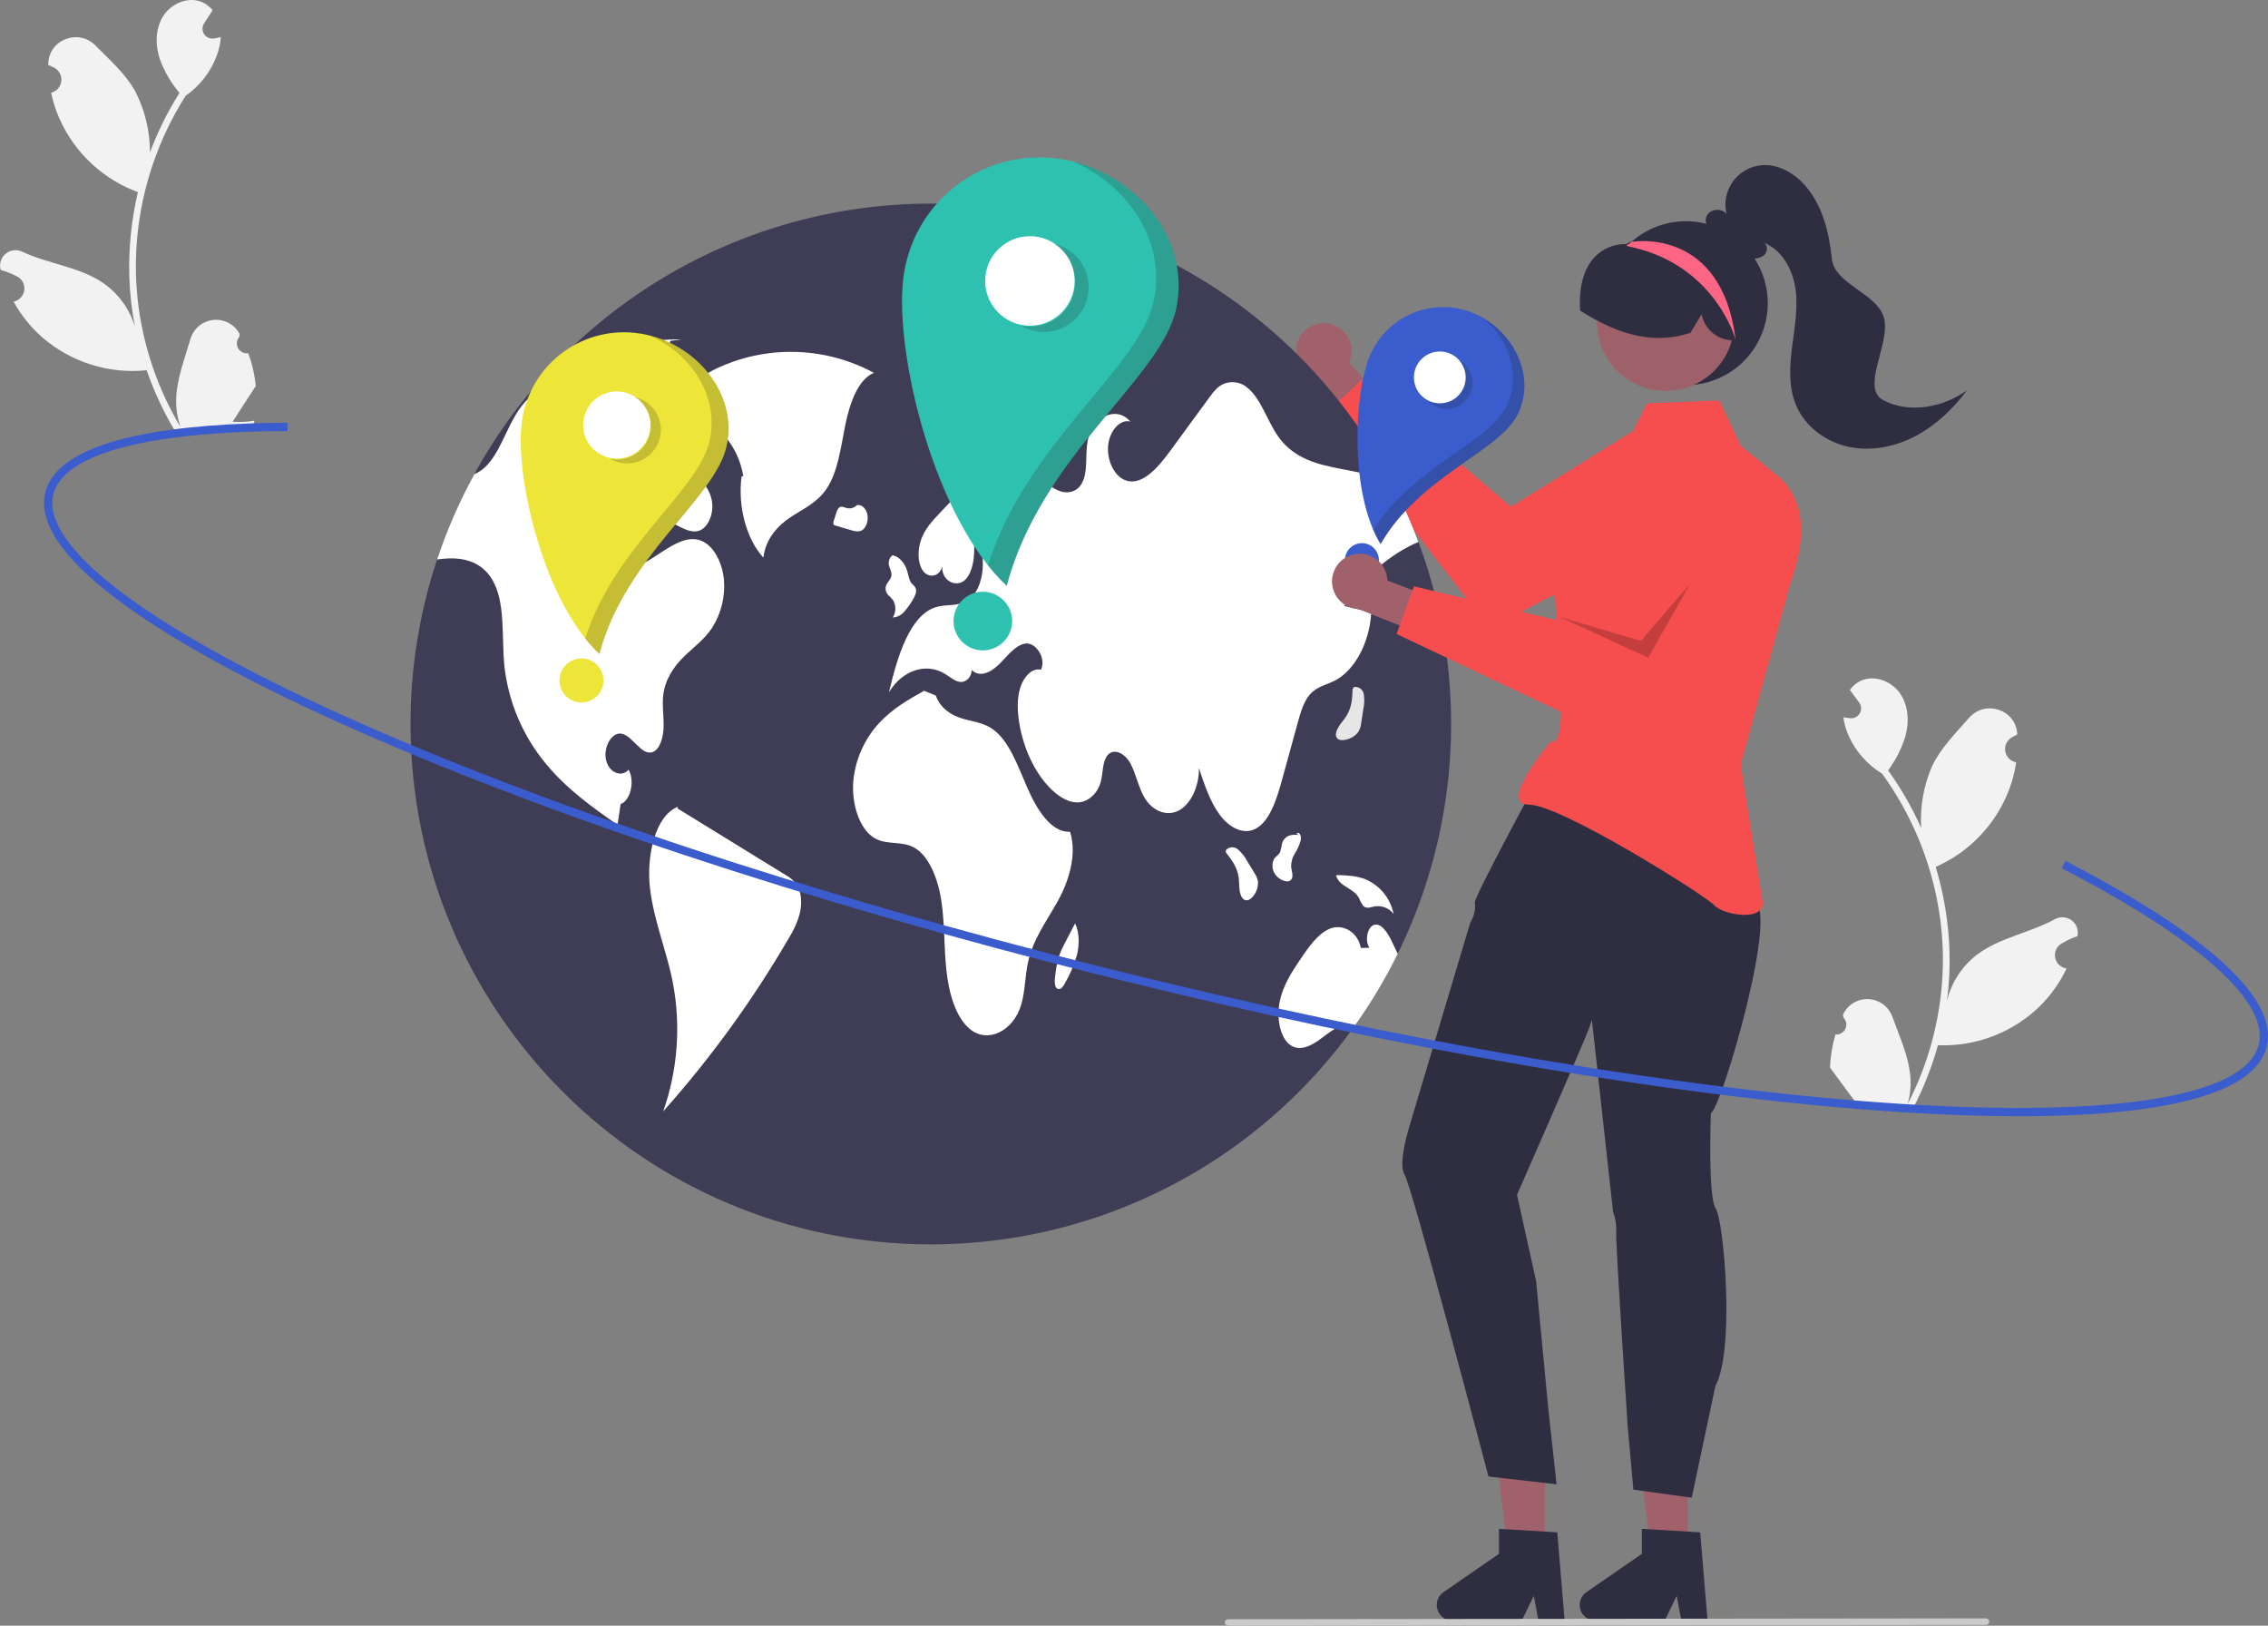 <svg width="300" height="215" viewBox="0 0 300 215" fill="none" xmlns="http://www.w3.org/2000/svg">
<rect x="0" y="0" width="300" height="215" fill="#808080" stroke="none"/>
<g clip-path="url(#clip0_18_133)">
<path d="M242.786 136.809C243.054 136.834 243.323 136.776 243.557 136.642C243.792 136.509 243.979 136.307 244.094 136.064C244.21 135.82 244.247 135.547 244.202 135.282C244.157 135.016 244.032 134.771 243.843 134.579C243.816 134.446 243.796 134.35 243.77 134.217C243.783 134.189 243.796 134.161 243.809 134.133C244.11 133.506 244.589 132.982 245.186 132.627C245.784 132.271 246.473 132.1 247.167 132.135C247.862 132.17 248.53 132.409 249.089 132.823C249.648 133.237 250.072 133.806 250.308 134.46C251.252 137.07 252.486 139.698 252.693 142.42C252.784 143.624 252.666 144.834 252.343 145.997C255.094 140.667 256.666 134.807 256.953 128.816C257.024 127.312 257.01 125.806 256.913 124.304C256.831 123.073 256.696 121.847 256.507 120.628C255.474 114.014 252.886 107.74 248.957 102.32C246.989 101.124 245.435 99.353 244.504 97.247C244.166 96.489 243.94 95.687 243.833 94.865C244.059 94.906 244.29 94.935 244.517 94.96C244.588 94.968 244.662 94.975 244.733 94.982L244.76 94.984C245.009 95.007 245.261 94.957 245.483 94.841C245.705 94.724 245.889 94.546 246.012 94.328C246.135 94.109 246.193 93.859 246.177 93.609C246.162 93.359 246.075 93.118 245.926 92.916C245.833 92.79 245.74 92.665 245.647 92.539C245.507 92.346 245.362 92.155 245.222 91.962C245.205 91.943 245.19 91.924 245.176 91.903C245.014 91.683 244.852 91.465 244.69 91.245C245.026 90.772 245.467 90.384 245.978 90.111C247.746 89.182 250.089 89.991 251.26 91.607C252.435 93.222 252.568 95.418 252.045 97.343C251.542 98.979 250.764 100.517 249.744 101.892C249.832 102.016 249.924 102.136 250.012 102.26C251.616 104.534 252.994 106.96 254.125 109.503C253.952 106.705 254.445 103.906 255.564 101.336C256.688 98.944 258.679 96.979 260.445 94.948C262.567 92.51 266.625 93.806 266.829 97.032C266.831 97.064 266.833 97.095 266.835 97.126C266.58 97.254 266.331 97.391 266.086 97.537C265.779 97.723 265.534 97.997 265.385 98.323C265.236 98.65 265.189 99.014 265.25 99.367C265.312 99.721 265.478 100.048 265.729 100.305C265.979 100.563 266.301 100.739 266.653 100.81L266.689 100.817C266.559 101.706 266.362 102.584 266.099 103.443C265.341 105.841 264.096 108.056 262.443 109.949C260.789 111.843 258.762 113.375 256.488 114.448C256.339 114.516 256.194 114.584 256.045 114.649C257.132 118.257 257.746 121.992 257.87 125.759C257.937 127.982 257.823 130.206 257.531 132.409L257.546 132.331C258.138 129.893 259.554 127.734 261.554 126.219C264.523 124.003 268.604 123.326 271.776 121.582C272.114 121.386 272.501 121.292 272.89 121.309C273.28 121.326 273.657 121.455 273.976 121.679C274.295 121.903 274.543 122.214 274.692 122.574C274.84 122.935 274.882 123.331 274.813 123.715C274.807 123.742 274.802 123.769 274.796 123.797C274.328 123.962 273.87 124.157 273.426 124.38C273.171 124.509 272.922 124.646 272.677 124.792C272.37 124.977 272.125 125.251 271.976 125.577C271.827 125.904 271.78 126.268 271.841 126.622C271.903 126.975 272.069 127.302 272.319 127.56C272.57 127.817 272.892 127.993 273.244 128.064L273.28 128.071C273.306 128.076 273.328 128.081 273.354 128.086C272.481 129.926 271.298 131.601 269.856 133.039C268.077 134.779 265.961 136.136 263.639 137.029C261.317 137.922 258.836 138.33 256.35 138.23L256.347 138.23C255.535 141.131 254.425 143.939 253.033 146.609L242.614 146.124C242.582 146.007 242.554 145.886 242.526 145.768C243.487 145.874 244.458 145.861 245.417 145.731C244.688 144.746 243.959 143.754 243.23 142.77C243.214 142.751 243.199 142.732 243.185 142.711C242.815 142.208 242.442 141.707 242.072 141.204L242.072 141.203C242.12 139.714 242.36 138.237 242.786 136.809L242.786 136.809Z" fill="#F2F2F2"/>
<path d="M32.844 46.709C32.578 46.751 32.306 46.709 32.064 46.591C31.822 46.472 31.623 46.282 31.492 46.046C31.362 45.81 31.308 45.54 31.336 45.272C31.365 45.005 31.475 44.752 31.652 44.549C31.67 44.414 31.684 44.318 31.702 44.183C31.688 44.156 31.673 44.129 31.658 44.102C31.319 43.495 30.808 43.001 30.19 42.683C29.572 42.365 28.873 42.237 28.183 42.315C27.492 42.393 26.839 42.673 26.307 43.12C25.775 43.568 25.387 44.162 25.191 44.83C24.411 47.493 23.341 50.192 23.303 52.922C23.286 54.129 23.479 55.33 23.873 56.47C20.798 51.32 18.867 45.569 18.21 39.607C18.047 38.11 17.967 36.606 17.972 35.101C17.977 33.867 18.036 32.636 18.149 31.407C18.772 24.742 20.967 18.319 24.554 12.667C26.444 11.352 27.886 9.489 28.685 7.329C28.975 6.552 29.151 5.737 29.208 4.91C28.985 4.965 28.756 5.008 28.531 5.048C28.461 5.059 28.387 5.071 28.317 5.082L28.29 5.086C28.042 5.125 27.789 5.09 27.56 4.988C27.331 4.885 27.136 4.719 27 4.508C26.863 4.298 26.791 4.052 26.79 3.801C26.79 3.55 26.862 3.305 26.998 3.094C27.083 2.963 27.168 2.832 27.253 2.701C27.381 2.499 27.514 2.3 27.642 2.098C27.658 2.079 27.672 2.058 27.685 2.037C27.833 1.807 27.981 1.58 28.129 1.35C27.764 0.899 27.3 0.539 26.773 0.297C24.951 -0.52 22.663 0.432 21.593 2.117C20.521 3.802 20.523 6.001 21.165 7.891C21.768 9.493 22.639 10.98 23.742 12.289C23.662 12.418 23.578 12.544 23.498 12.673C22.037 15.042 20.811 17.548 19.839 20.156C19.84 17.353 19.175 14.589 17.899 12.093C16.629 9.776 14.521 7.937 12.632 6.02C10.364 3.717 6.393 5.261 6.39 8.494C6.389 8.525 6.39 8.557 6.39 8.588C6.651 8.7 6.909 8.822 7.162 8.952C7.48 9.118 7.741 9.377 7.91 9.693C8.079 10.01 8.149 10.37 8.109 10.727C8.07 11.084 7.924 11.421 7.69 11.693C7.456 11.965 7.145 12.161 6.799 12.253L6.763 12.263C6.948 13.142 7.199 14.006 7.514 14.848C8.419 17.194 9.798 19.327 11.566 21.115C13.333 22.903 15.451 24.307 17.787 25.238C17.94 25.297 18.089 25.355 18.242 25.41C17.379 29.079 16.997 32.845 17.106 36.613C17.177 38.835 17.428 41.047 17.856 43.229L17.836 43.152C17.094 40.755 15.547 38.688 13.457 37.299C10.357 35.271 6.243 34.847 2.968 33.302C2.619 33.128 2.228 33.058 1.84 33.099C1.452 33.14 1.084 33.291 0.779 33.535C0.475 33.778 0.246 34.104 0.12 34.473C-0.006 34.842 -0.023 35.24 0.07 35.619C0.077 35.646 0.084 35.673 0.091 35.7C0.569 35.836 1.038 36.002 1.495 36.197C1.757 36.31 2.015 36.431 2.268 36.562C2.586 36.728 2.847 36.986 3.016 37.303C3.185 37.619 3.254 37.98 3.215 38.337C3.176 38.693 3.03 39.03 2.796 39.302C2.562 39.575 2.251 39.77 1.904 39.863L1.869 39.872C1.843 39.879 1.821 39.885 1.796 39.892C2.781 41.674 4.065 43.273 5.593 44.619C7.476 46.245 9.671 47.47 12.045 48.217C14.418 48.965 16.919 49.219 19.394 48.966L19.397 48.966C20.386 51.81 21.668 54.544 23.222 57.124L33.591 55.996C33.616 55.877 33.637 55.754 33.657 55.636C32.704 55.8 31.734 55.848 30.77 55.777C31.436 54.749 32.102 53.714 32.769 52.686C32.784 52.666 32.798 52.646 32.811 52.625C33.149 52.099 33.491 51.577 33.828 51.051L33.828 51.051C33.688 49.568 33.358 48.108 32.845 46.71L32.844 46.709Z" fill="#F2F2F2"/>
<path d="M176.109 42.867C176.623 43.008 177.099 43.26 177.504 43.605C177.909 43.95 178.234 44.38 178.455 44.864C178.676 45.348 178.789 45.875 178.785 46.407C178.78 46.94 178.659 47.464 178.43 47.945L183.995 54.132L181.06 58.43L173.324 49.583C172.542 49.145 171.949 48.435 171.656 47.588C171.362 46.741 171.39 45.816 171.733 44.988C172.077 44.16 172.712 43.487 173.518 43.096C174.325 42.705 175.247 42.623 176.109 42.867Z" fill="#A0616A"/>
<path d="M228.204 58.058C227.703 57.241 227.045 56.532 226.268 55.97C225.492 55.409 224.612 55.006 223.68 54.785C222.747 54.564 221.78 54.529 220.834 54.683C219.888 54.836 218.982 55.175 218.167 55.679L199.867 67.014L180.126 50.233L175.214 54.806L197.022 83.101L225.366 68.325C224.705 68.67 229.003 59.359 228.204 58.058Z" fill="#F64E4E"/>
<path d="M191.95 95.745C191.952 104.784 190.173 113.734 186.715 122.085C183.257 130.436 178.188 138.023 171.796 144.414C165.405 150.805 157.818 155.875 149.467 159.333C141.116 162.791 132.166 164.57 123.128 164.568C85.118 164.568 54.305 133.754 54.305 95.745C54.299 88.352 55.484 81.006 57.815 73.99C62.392 60.287 71.161 48.37 82.882 39.924C94.602 31.478 108.681 26.93 123.128 26.923C135.587 26.919 147.814 30.298 158.503 36.7C169.191 43.102 177.941 52.286 183.818 63.273C185.275 65.983 186.546 68.79 187.622 71.673C187.771 72.074 187.916 72.476 188.058 72.881V72.885C188.689 74.667 189.244 76.481 189.725 78.329C191.207 84.016 191.955 89.869 191.95 95.745Z" fill="#3F3D56"/>
<path d="M115.598 49.312C112.505 47.639 109.071 46.695 105.558 46.551C102.045 46.408 98.545 47.068 95.326 48.482C92.492 49.716 89.507 51.929 88.561 55.925C92.386 53.668 97.336 57.234 98.32 62.954L98.09 63.017C97.571 66.98 98.731 71.293 100.977 73.75C101.272 71.198 102.95 69.461 104.6 68.376C106.251 67.291 108.077 66.503 109.336 64.638C110.83 62.428 111.209 59.196 111.802 56.249C112.396 53.301 113.521 50.133 115.598 49.312Z" fill="white"/>
<path d="M94.192 83.029C93.132 84.619 91.718 85.617 90.448 86.86C89.183 88.106 87.978 89.788 87.726 91.949C87.566 93.333 87.814 94.74 87.78 96.139C87.745 97.539 87.279 99.114 86.327 99.462C84.824 100.005 83.677 97.214 82.132 97.019C80.905 96.866 79.8 98.796 80.156 100.471C80.511 102.146 82.182 102.888 83.142 101.794C84.01 103.251 83.398 105.893 82.094 106.34C81.957 107.258 81.819 108.172 81.685 109.089C78.389 106.784 75.059 104.44 72.256 101.064C69.139 97.341 67.206 92.771 66.705 87.942C66.341 84.061 66.881 79.622 65.099 76.636C63.673 74.246 61.226 73.718 59.023 73.868C58.622 73.894 58.217 73.94 57.815 73.99C59.114 70.089 60.764 66.314 62.744 62.711C63.192 62.518 63.608 62.259 63.979 61.942C66.028 60.203 66.938 56.681 68.601 54.245C68.708 54.089 68.819 53.936 68.934 53.787C70.635 51.565 72.914 50.422 75.116 49.359C79.991 46.992 85.008 44.595 90.154 44.924L88.69 45.065C86.981 49.852 85.27 54.639 83.559 59.426C83.299 60.16 83.036 60.896 82.771 61.632C81.8 64.355 80.798 67.253 80.947 70.3C81.035 72.105 81.662 74.032 82.855 74.651C83.968 75.225 85.183 74.521 86.258 73.826C86.713 73.535 87.164 73.244 87.619 72.95C89.252 71.898 91.06 70.82 92.785 71.524C94.364 72.166 95.53 74.311 95.752 76.624C95.955 78.873 95.406 81.125 94.192 83.029Z" fill="white"/>
<path d="M103.902 115.71C99.133 112.775 94.365 109.839 89.597 106.903L89.678 106.694C86.713 107.824 85.482 113.094 85.972 117.403C86.462 121.713 88.124 125.565 88.963 129.764C90.094 135.511 89.667 141.456 87.726 146.981C93.996 139.946 99.545 132.3 104.289 124.158C104.952 123.131 105.457 122.011 105.787 120.835C106.09 119.584 106.044 118.08 105.437 117.076C105.047 116.501 104.519 116.031 103.902 115.71Z" fill="white"/>
<path d="M85.083 62.298C84.577 63.437 84.382 64.955 84.841 66.133C85.311 67.336 86.303 67.879 87.216 68.332L89.851 69.638C90.727 70.072 91.672 70.511 92.565 70.154C93.643 69.723 94.39 68.033 94.197 66.465C93.991 64.796 92.939 63.647 91.966 62.67C90.605 61.301 89.243 59.933 87.881 58.565L87.114 59.505C86.284 60.315 85.597 61.259 85.083 62.298Z" fill="white"/>
<path d="M177.826 80.142C179.011 80.421 180.197 80.7 181.382 80.979C181.175 84.982 179.191 88.687 176.53 90.029C175.421 90.588 174.186 90.794 173.269 91.838C172.439 92.786 172.018 94.262 171.632 95.673C170.955 98.135 170.279 100.597 169.602 103.06C168.875 105.713 167.943 108.661 166.054 109.617C164.433 110.439 162.578 109.433 161.332 107.747C160.085 106.061 159.324 103.794 158.586 101.584C158.632 103.993 157.512 106.356 155.925 107.193C154.335 108.03 152.4 107.273 151.337 105.403C150.573 104.061 150.255 102.291 149.506 100.93C148.756 99.569 147.185 98.789 146.367 100.066C145.828 100.915 145.896 102.215 145.629 103.293C145.212 104.968 143.95 106.019 142.7 106.111C141.454 106.203 140.238 105.484 139.194 104.509C137.041 102.49 135.455 99.286 134.839 95.726C134.568 94.139 134.491 92.411 134.961 90.924C135.432 89.437 136.567 88.29 137.695 88.573C138.437 87.005 136.972 84.925 135.653 85.109C134.33 85.292 133.294 86.71 132.208 87.8C131.126 88.89 129.612 89.681 128.523 88.599C128.53 89.605 127.712 90.27 127.005 90.186C126.301 90.106 125.674 89.54 125.028 89.138C122.531 87.582 119.362 88.615 117.587 91.559C118.696 86.841 120.321 81.427 123.728 80.318C125.12 79.863 126.638 80.237 127.953 79.45C130.281 78.054 130.752 72.782 128.741 70.606C128.997 72.663 128.947 75.064 127.861 76.471C126.775 77.878 124.496 76.961 124.634 74.881C124.321 76.314 122.761 76.532 122.042 75.431C121.319 74.33 121.38 72.529 121.893 71.214C122.405 69.899 123.277 68.954 124.122 68.048C125.938 66.102 127.781 64.133 129.884 62.909C131.99 61.686 134.422 61.273 136.533 62.489C137.645 63.131 138.624 64.202 139.76 64.768C140.895 65.337 142.337 65.265 143.09 63.934C143.935 62.451 143.537 60.248 143.851 58.394C144.413 55.117 147.69 53.584 149.506 55.748C148.148 55.4 146.745 57.006 146.577 58.952C146.405 60.898 147.388 62.864 148.703 63.452C150.913 64.431 153.077 61.969 154.748 59.69C156.491 57.304 158.237 54.92 159.986 52.536C160.265 52.131 160.578 51.749 160.923 51.397C161.47 50.863 162.2 50.557 162.965 50.542C163.73 50.526 164.472 50.802 165.041 51.313C166.807 52.754 167.637 55.71 169.086 57.744C171.189 60.7 174.335 61.418 177.264 61.992C179.447 62.416 181.632 62.843 183.818 63.273C185.275 65.983 186.546 68.79 187.622 71.673C183.921 73.244 180.506 76.185 177.826 80.142Z" fill="white"/>
<path d="M184.884 126.146C183.246 129.472 181.341 132.66 179.187 135.678C177.811 135.089 176.331 136.14 175.043 137.127C173.697 138.159 172.079 139.165 170.699 138.224C169.288 137.261 168.833 134.565 169.281 132.428C169.728 130.294 170.844 128.597 171.927 126.983C173.074 125.27 174.301 123.492 175.895 122.827C177.494 122.162 179.547 123.102 180.013 125.373L181.145 125.335C180.51 124.463 180.843 122.659 181.696 122.341C182.678 121.971 183.531 123.32 184.112 124.513C184.372 125.052 184.636 125.595 184.884 126.146Z" fill="white"/>
<path d="M141.539 109.996C139.107 110.149 137.18 107.154 135.899 104.208C134.619 101.262 133.451 97.893 131.256 96.393C130.001 95.536 128.572 95.419 127.211 95.004C125.851 94.588 124.427 93.729 123.777 91.98L122.234 91.356C120.196 92.502 118.131 93.669 116.375 95.534C114.405 97.626 113.179 100.308 112.884 103.166C112.589 106.255 113.677 109.699 115.711 110.859C117.318 111.776 119.19 111.198 120.817 112.037C122.851 113.086 124.059 116.132 124.516 119.14C124.973 122.148 124.857 125.273 125.184 128.315C125.511 131.357 126.413 134.522 128.278 136.081C130.612 138.032 134.037 136.411 135.084 132.86C135.598 131.118 135.58 129.153 135.964 127.345C136.641 124.16 138.466 121.798 139.914 119.186C141.363 116.574 142.502 113.027 141.539 109.996Z" fill="white"/>
<path d="M117.501 78.708C117.728 78.917 117.94 79.141 118.135 79.38C118.337 79.728 118.44 80.124 118.433 80.526C118.426 80.928 118.309 81.321 118.096 81.662C118.389 81.645 118.675 81.568 118.937 81.435C119.199 81.302 119.43 81.116 119.616 80.889C120.06 80.384 120.451 79.834 120.782 79.248C121.03 78.843 121.294 78.296 121.125 77.815C121.01 77.487 120.738 77.347 120.548 77.101C120.246 76.71 120.171 76.089 120.015 75.552C119.677 74.394 118.869 73.541 117.991 73.419L118.113 73.443C117.746 73.568 117.49 74.151 117.571 74.675C117.645 75.152 117.952 75.548 117.921 76.034C117.877 76.734 117.178 77.063 117.135 77.762C117.128 78.114 117.26 78.453 117.501 78.708Z" fill="white"/>
<path d="M113.333 66.817C113.337 66.816 113.341 66.816 113.344 66.815C113.419 66.746 113.489 66.672 113.552 66.594L113.333 66.817Z" fill="#E6E6E6"/>
<path d="M114.063 70.101C114.601 69.755 114.901 68.799 114.723 67.998C114.547 67.203 113.921 66.668 113.344 66.815C113.177 66.984 112.969 67.109 112.741 67.176C112.512 67.243 112.27 67.251 112.037 67.199C111.681 67.108 111.289 66.871 110.98 67.14C110.803 67.341 110.679 67.582 110.62 67.843C110.505 68.195 110.391 68.546 110.276 68.898C110.222 69.023 110.208 69.163 110.236 69.297C110.257 69.351 110.293 69.398 110.338 69.434C110.384 69.47 110.438 69.494 110.495 69.504C111.182 69.706 111.869 69.909 112.556 70.111C113.057 70.259 113.597 70.401 114.063 70.101Z" fill="white"/>
<path d="M165.925 115.447C165.608 114.927 165.29 114.407 164.973 113.887C164.661 113.285 164.234 112.75 163.717 112.311C163.603 112.216 163.472 112.144 163.33 112.101C163.188 112.057 163.039 112.042 162.892 112.057C162.744 112.072 162.601 112.116 162.471 112.187C162.341 112.258 162.226 112.354 162.134 112.47L162.172 112.767C162.896 113.675 163.662 114.684 163.845 116.032C163.918 116.563 163.893 117.113 163.956 117.646C164.02 118.18 164.2 118.733 164.545 118.964C165.045 119.298 165.632 118.805 165.988 118.204C166.306 117.71 166.448 117.124 166.393 116.539C166.313 116.147 166.154 115.775 165.925 115.447Z" fill="white"/>
<path d="M180.058 95.591C180.15 94.989 180.242 94.387 180.334 93.784C180.483 93.123 180.501 92.439 180.388 91.77C180.363 91.624 180.308 91.484 180.228 91.36C180.148 91.235 180.043 91.128 179.921 91.044C179.798 90.96 179.66 90.902 179.515 90.872C179.37 90.843 179.22 90.843 179.075 90.872L178.913 91.124C178.882 92.284 178.818 93.549 178.091 94.699C177.804 95.152 177.431 95.556 177.136 96.006C176.841 96.455 176.622 96.994 176.738 97.392C176.905 97.97 177.671 97.971 178.331 97.74C178.892 97.568 179.379 97.211 179.713 96.728C179.905 96.377 180.022 95.99 180.058 95.591Z" fill="#E6E6E6"/>
<path d="M170.907 116.124C171.062 115.678 170.838 115.166 170.791 114.672C170.768 114.035 170.937 113.406 171.276 112.866C171.612 112.356 171.867 111.797 172.031 111.209C172.1 110.941 172.088 110.659 171.995 110.398C171.89 110.162 171.635 110.054 171.489 110.241L171.802 110.442C171.38 110.367 170.946 110.388 170.533 110.504C170.298 110.594 170.088 110.74 169.92 110.928C169.753 111.117 169.634 111.343 169.572 111.587C169.52 111.969 169.436 112.345 169.32 112.712C169.134 113.095 168.773 113.222 168.546 113.559C168.391 113.857 168.313 114.189 168.319 114.525C168.324 114.86 168.413 115.19 168.578 115.482C168.863 115.962 169.315 116.318 169.848 116.481C170.23 116.618 170.732 116.626 170.907 116.124Z" fill="white"/>
<path d="M179.778 118.8C179.916 119.159 180.101 119.499 180.328 119.809C180.753 120.237 181.33 119.974 181.845 119.87C182.313 119.796 182.791 119.85 183.231 120.027C183.67 120.203 184.053 120.495 184.34 120.871C184.141 119.875 183.705 118.941 183.069 118.147C182.433 117.354 181.616 116.725 180.687 116.314C179.473 115.818 178.194 115.771 176.93 115.726L176.712 115.782C177.268 117.4 179.014 117.364 179.778 118.8Z" fill="white"/>
<path d="M142.205 122.11L142.208 122.118C142.229 122.077 142.25 122.036 142.271 121.995L142.205 122.11Z" fill="#E6E6E6"/>
<path d="M140.859 124.715C140.565 125.248 140.313 125.803 140.104 126.374C139.827 127.299 139.644 128.25 139.557 129.212C139.488 129.759 139.467 130.458 139.81 130.724C139.908 130.789 140.027 130.817 140.144 130.801C140.261 130.785 140.368 130.727 140.446 130.638C140.636 130.436 140.792 130.205 140.907 129.952C141.58 128.793 142.103 127.551 142.463 126.259C142.791 124.898 142.788 123.296 142.208 122.118C141.758 122.984 141.309 123.849 140.859 124.715Z" fill="white"/>
<path d="M127.876 55.313C128.09 55.522 128.36 55.664 128.653 55.721C128.947 55.779 129.25 55.749 129.527 55.636C130.1 55.385 130.625 55.038 131.081 54.609C131.458 54.331 131.777 53.982 132.023 53.582C132.158 53.343 132.244 53.08 132.277 52.807C132.31 52.535 132.289 52.259 132.215 51.995C132.002 51.372 131.463 51.164 130.986 51.022C130.224 50.796 129.461 50.57 128.699 50.344L129.25 49.847C128.683 49.542 128.055 50.108 127.7 50.807C127.473 51.264 127.314 51.752 127.23 52.256C127.04 53.354 127.225 54.662 127.876 55.313Z" fill="#E6E6E6"/>
<path d="M141.338 50.794C141.553 51.031 141.85 51.177 142.169 51.203C142.488 51.229 142.804 51.133 143.055 50.934C143.27 50.772 143.449 50.566 143.58 50.331C143.711 50.095 143.791 49.834 143.814 49.566C143.868 48.966 143.572 48.3 143.148 48.248L143.245 47.686C142.429 47.539 141.425 47.509 140.988 48.5C140.84 48.88 140.795 49.291 140.856 49.694C140.918 50.096 141.084 50.476 141.338 50.794Z" fill="#E6E6E6"/>
<path d="M139.54 20.931C134.756 20.391 129.954 21.774 126.19 24.775C122.427 27.776 120.009 32.149 119.469 36.932C118.346 46.893 123.593 68.524 133.161 77.478C137.666 60.323 153.452 50.147 155.541 41.001C157.773 31.229 149.501 22.055 139.54 20.931Z" fill="#2FC1B0"/>
<path d="M136.231 43.075C139.501 43.075 142.151 40.425 142.151 37.156C142.151 33.887 139.501 31.236 136.231 31.236C132.962 31.236 130.312 33.887 130.312 37.156C130.312 40.425 132.962 43.075 136.231 43.075Z" fill="white"/>
<path d="M130.007 86.013C132.149 86.013 133.884 84.277 133.884 82.136C133.884 79.995 132.149 78.259 130.007 78.259C127.866 78.259 126.13 79.995 126.13 82.136C126.13 84.277 127.866 86.013 130.007 86.013Z" fill="#2FC1B0"/>
<path opacity="0.2" d="M141.129 32.915C141.795 33.315 142.376 33.843 142.839 34.468C143.301 35.093 143.636 35.802 143.824 36.557C144.012 37.311 144.05 38.095 143.935 38.864C143.82 39.632 143.554 40.371 143.154 41.037C142.754 41.704 142.226 42.285 141.601 42.747C140.976 43.209 140.266 43.544 139.512 43.732C137.989 44.112 136.377 43.871 135.032 43.062C136.404 43.367 137.839 43.175 139.082 42.518C140.325 41.861 141.293 40.783 141.814 39.478C142.335 38.172 142.374 36.724 141.925 35.393C141.475 34.061 140.566 32.932 139.361 32.209C139.985 32.348 140.582 32.586 141.129 32.915Z" fill="#231F20"/>
<path opacity="0.2" d="M155.564 41.02C153.476 50.166 137.689 60.342 133.184 77.497C132.284 76.647 131.449 75.731 130.684 74.758C135.746 58.632 150.55 48.834 152.568 39.998C154.375 32.089 149.301 24.573 142.02 21.398C150.833 23.613 157.61 32.065 155.564 41.02Z" fill="#231F20"/>
<path d="M84.069 44.028C80.476 43.622 76.87 44.661 74.044 46.914C71.217 49.168 69.402 52.452 68.996 56.044C68.153 63.525 72.094 79.768 79.278 86.493C82.662 73.609 94.517 65.968 96.085 59.1C97.761 51.761 91.549 44.871 84.069 44.028Z" fill="#EDE538"/>
<path d="M81.584 60.657C84.039 60.657 86.029 58.667 86.029 56.212C86.029 53.757 84.039 51.767 81.584 51.767C79.129 51.767 77.139 53.757 77.139 56.212C77.139 58.667 79.129 60.657 81.584 60.657Z" fill="white"/>
<path d="M76.91 92.902C78.518 92.902 79.822 91.599 79.822 89.99C79.822 88.382 78.518 87.079 76.91 87.079C75.302 87.079 73.999 88.382 73.999 89.99C73.999 91.599 75.302 92.902 76.91 92.902Z" fill="#EDE538"/>
<path opacity="0.2" d="M85.262 53.027C85.763 53.328 86.199 53.724 86.546 54.193C86.893 54.663 87.145 55.196 87.286 55.762C87.427 56.328 87.455 56.917 87.369 57.495C87.283 58.072 87.084 58.627 86.783 59.127C86.482 59.627 86.086 60.063 85.617 60.411C85.147 60.758 84.614 61.009 84.048 61.151C83.482 61.292 82.893 61.32 82.316 61.234C81.738 61.147 81.183 60.948 80.683 60.648C81.713 60.877 82.792 60.732 83.725 60.239C84.658 59.745 85.385 58.936 85.776 57.956C86.168 56.975 86.197 55.888 85.86 54.888C85.522 53.888 84.84 53.04 83.934 52.497C84.403 52.601 84.851 52.78 85.262 53.027Z" fill="#231F20"/>
<path opacity="0.2" d="M96.103 59.114C94.534 65.982 82.679 73.624 79.296 86.507C78.62 85.868 77.993 85.181 77.418 84.45C81.22 72.34 92.337 64.982 93.853 58.346C95.209 52.407 91.399 46.762 85.931 44.378C92.55 46.042 97.639 52.389 96.103 59.114Z" fill="#231F20"/>
<path d="M223.241 205.06H218.36L216.038 186.234L223.242 186.235L223.241 205.06Z" fill="#A0616A"/>
<path d="M225.867 214.328H222.403L221.785 211.058L220.202 214.328H211.016C210.576 214.328 210.147 214.187 209.793 213.926C209.438 213.665 209.176 213.298 209.045 212.877C208.914 212.457 208.921 212.006 209.064 211.59C209.208 211.173 209.481 210.814 209.843 210.564L217.178 205.498V202.192L224.894 202.653L225.867 214.328Z" fill="#2F2E41"/>
<path d="M204.336 205.06H199.456L197.134 186.234L204.338 186.235L204.336 205.06Z" fill="#A0616A"/>
<path d="M206.962 214.328H203.499L202.881 211.058L201.297 214.328H192.112C191.672 214.328 191.243 214.187 190.888 213.926C190.534 213.665 190.272 213.298 190.141 212.877C190.01 212.457 190.016 212.006 190.16 211.59C190.303 211.173 190.576 210.814 190.939 210.564L198.274 205.498V202.192L205.989 202.653L206.962 214.328Z" fill="#2F2E41"/>
<path d="M185.794 155.356C186.728 156.757 196.889 195.271 196.889 195.271L205.899 196.298L204.829 186.608L203.195 169.459L200.664 158.013C200.664 158.013 209.602 137.67 210.167 136.05L210.569 134.887L213.362 160.231C213.693 161.136 213.838 162.099 213.787 163.061C213.702 164.645 215.29 188.462 215.29 188.462L216.054 197.003L223.773 198.076L226.905 183.297C229.52 178.496 228.021 161.436 226.952 159.848C225.882 158.26 226.307 147.202 226.307 147.202C227.673 146.721 235.816 118.952 231.743 119.116C232.005 117.635 232.21 116.314 232.21 116.314L225.139 110.612L207.445 106.012L202.98 103.868C202.98 103.868 195.007 118.612 195.086 119.345C195.196 120.273 194.984 121.212 194.484 122.002L186.434 148.944C186.434 148.944 184.851 153.941 185.794 155.356Z" fill="#2F2E41"/>
<path d="M230.249 58.948L227.434 52.971L217.853 53.34L214.728 59.558C214.728 59.558 205.797 70.225 205.508 73.694C205.144 78.056 208.166 99.437 205.144 98.051C205.144 98.051 198.021 106.413 202.236 106.413C206.451 106.413 225.518 118.382 226.77 119.728C228.021 121.074 233.606 121.947 233.138 119.137C232.669 116.327 230.249 101.129 230.249 101.129L236.8 77.232C238.685 72.073 239.272 66.286 235.01 62.82L230.249 58.948Z" fill="#F64E4E"/>
<path d="M194.76 41.357C193.479 40.848 192.11 40.597 190.731 40.617C189.352 40.638 187.991 40.93 186.725 41.476C185.459 42.023 184.314 42.813 183.353 43.802C182.393 44.792 181.637 45.961 181.128 47.242C178.989 52.632 178.634 65.502 182.615 71.953C187.734 63.061 198.091 59.778 200.645 54.989C203.375 49.873 200.15 43.496 194.76 41.357Z" fill="#3A5CCC"/>
<path d="M190.451 53.336C192.342 53.336 193.875 51.803 193.875 49.911C193.875 48.02 192.342 46.487 190.451 46.487C188.559 46.487 187.026 48.02 187.026 49.911C187.026 51.803 188.559 53.336 190.451 53.336Z" fill="white"/>
<path d="M180.148 76.317C181.386 76.317 182.39 75.313 182.39 74.074C182.39 72.836 181.386 71.831 180.148 71.831C178.909 71.831 177.905 72.836 177.905 74.074C177.905 75.313 178.909 76.317 180.148 76.317Z" fill="#3A5CCC"/>
<path opacity="0.2" d="M193.828 48.288C194.456 48.944 194.797 49.822 194.777 50.729C194.757 51.636 194.378 52.499 193.723 53.127C193.068 53.755 192.19 54.097 191.283 54.078C190.375 54.059 189.513 53.681 188.884 53.026C189.604 53.405 190.434 53.515 191.228 53.337C192.021 53.159 192.725 52.705 193.214 52.055C193.703 51.406 193.945 50.603 193.896 49.792C193.847 48.98 193.511 48.212 192.948 47.626C193.275 47.797 193.573 48.021 193.828 48.288Z" fill="#231F20"/>
<path opacity="0.2" d="M200.655 55.004C198.101 59.792 187.744 63.075 182.625 71.967C182.252 71.356 181.925 70.718 181.646 70.059C186.919 61.826 196.67 58.604 199.138 53.978C201.347 49.837 199.656 44.872 196.074 41.994C200.657 44.569 203.157 50.315 200.655 55.004Z" fill="#231F20"/>
<path d="M179.137 73.302C179.658 73.195 180.197 73.203 180.715 73.326C181.233 73.449 181.717 73.684 182.134 74.015C182.552 74.346 182.891 74.764 183.129 75.24C183.367 75.716 183.498 76.239 183.512 76.771L191.28 79.753L190.62 84.916L179.708 80.55C178.813 80.515 177.961 80.153 177.315 79.531C176.669 78.91 176.274 78.073 176.203 77.18C176.133 76.287 176.392 75.398 176.933 74.683C177.474 73.969 178.258 73.477 179.137 73.302Z" fill="#A0616A"/>
<path d="M233.417 62.663C232.599 62.163 231.69 61.831 230.743 61.683C229.797 61.536 228.83 61.577 227.899 61.803C226.968 62.03 226.091 62.439 225.318 63.006C224.545 63.572 223.892 64.286 223.395 65.106L212.245 83.519L187.034 77.543L184.737 83.849L217.022 99.141L233.374 73.098C235.822 69.658 237.021 64.863 233.417 62.663Z" fill="#F64E4E"/>
<path d="M233.833 40.097C233.834 41.871 233.399 43.619 232.566 45.187C231.734 46.754 230.529 48.093 229.058 49.086C227.588 50.079 225.896 50.696 224.131 50.883C222.366 51.069 220.582 50.82 218.936 50.156C217.29 49.492 215.832 48.435 214.691 47.076C213.549 45.717 212.758 44.099 212.388 42.364C212.017 40.628 212.079 38.828 212.566 37.121C213.054 35.415 213.953 33.854 215.185 32.577L215.237 32.525C215.324 32.434 215.41 32.343 215.501 32.256C215.502 32.256 215.503 32.256 215.503 32.255C215.504 32.255 215.504 32.255 215.505 32.255C215.505 32.254 215.505 32.254 215.505 32.253C215.506 32.252 215.506 32.252 215.506 32.251C215.618 32.147 215.731 32.043 215.848 31.944C217.415 30.57 219.344 29.677 221.405 29.372C223.466 29.066 225.572 29.361 227.469 30.222C229.367 31.082 230.976 32.471 232.105 34.222C233.234 35.974 233.834 38.013 233.833 40.097Z" fill="#2F2E41"/>
<path d="M220.32 51.697C225.341 51.697 229.411 47.626 229.411 42.605C229.411 37.584 225.341 33.514 220.32 33.514C215.299 33.514 211.228 37.584 211.228 42.605C211.228 47.626 215.299 51.697 220.32 51.697Z" fill="#9E616A"/>
<path d="M229.974 45.198L228.468 44.932C227.626 44.779 226.851 44.373 226.247 43.767C225.642 43.162 225.237 42.386 225.085 41.545L223.615 44.008L223.551 44.029C220.049 45.192 216.406 44.844 212.414 42.968C211.273 42.426 210.166 41.816 209.099 41.14L209.021 41.091L209.014 40.998C208.811 38.041 209.474 35.57 210.883 34.041C211.424 33.466 212.081 33.011 212.81 32.707C213.539 32.404 214.324 32.257 215.113 32.278C215.169 32.263 215.221 32.235 215.263 32.195C215.283 32.18 215.304 32.165 215.324 32.151V32.136L215.428 32.087C215.653 31.981 215.881 31.88 216.11 31.788C217.909 31.092 219.868 30.917 221.762 31.284C223.655 31.651 225.407 32.545 226.816 33.863C229.616 36.537 230.901 41.023 230.012 45.028L229.974 45.198Z" fill="#2F2E41"/>
<path d="M249.15 52.944C246.056 51.347 250.035 45.551 249.236 42.163C248.436 38.774 242.678 37.684 242.312 34.222C241.945 30.76 241.082 27.189 238.797 24.562C237.337 22.883 235.186 21.644 232.972 21.854C232.222 21.925 231.497 22.157 230.845 22.534C230.194 22.91 229.631 23.423 229.195 24.037C228.759 24.651 228.461 25.351 228.321 26.091C228.18 26.83 228.2 27.591 228.381 28.322C227.75 27.429 226.118 27.622 225.714 28.639C225.355 29.542 226.148 30.637 227.082 30.717C228.304 32.225 229.703 33.827 231.617 34.131C231.922 34.201 232.238 34.201 232.543 34.13C232.848 34.06 233.133 33.921 233.376 33.725C233.827 33.292 233.862 32.428 233.328 32.105C235.733 33.06 237.143 35.661 237.5 38.224C237.857 40.788 237.363 43.381 237.038 45.949C236.712 48.516 236.572 51.217 237.579 53.602C238.768 56.419 241.507 58.438 244.495 59.085C247.484 59.733 250.667 59.1 253.372 57.674C256.077 56.248 258.333 54.072 260.176 51.631C257.002 53.885 252.61 54.73 249.15 52.944Z" fill="#2F2E41"/>
<path d="M229.587 44.945C229.587 44.945 226.894 34.892 215.35 32.572C215.337 32.568 215.293 32.551 215.237 32.525C215.202 32.503 215.159 32.481 215.115 32.46C215.246 32.386 215.371 32.321 215.501 32.256L215.503 32.255L215.504 32.255L215.505 32.253L215.506 32.251C215.618 32.147 215.731 32.043 215.848 31.944L216.178 31.956C216.178 31.956 227.762 30.122 229.587 44.945Z" fill="#FD6584"/>
<path opacity="0.2" d="M223.558 77.202L217.037 84.756L206.264 81.575L218.009 86.987L223.558 77.202Z" fill="black"/>
<path d="M262.694 214.897L162.446 215.009C162.331 215.008 162.222 214.963 162.141 214.882C162.06 214.8 162.014 214.69 162.014 214.576C162.014 214.461 162.06 214.351 162.141 214.27C162.222 214.189 162.331 214.143 162.446 214.143L262.694 214.031C262.809 214.031 262.919 214.077 263 214.158C263.081 214.239 263.127 214.349 263.127 214.464C263.127 214.579 263.081 214.689 263 214.77C262.919 214.851 262.809 214.897 262.694 214.897Z" fill="#CACACA"/>
<path d="M267.094 147.626C262.4 147.626 257.255 147.449 251.659 147.094C222.716 145.256 185.226 138.866 146.094 129.101C106.963 119.337 70.865 107.363 44.452 95.388C31.585 89.554 21.709 84.032 15.1 78.975C8.103 73.621 5.042 68.954 6.003 65.105C7.875 57.605 24.446 55.964 38.018 55.908L38.023 56.999C19.385 57.076 8.389 60.048 7.061 65.369C5.37 72.145 19.163 82.725 44.902 94.395C71.257 106.344 107.289 118.294 146.358 128.043C185.428 137.792 222.849 144.172 251.729 146.006C279.932 147.797 297.079 144.938 298.77 138.161C300.174 132.535 290.918 124.246 272.707 114.822L273.208 113.853C286.44 120.701 301.8 130.523 299.828 138.425C298.867 142.275 293.973 144.956 285.281 146.395C280.326 147.215 274.24 147.626 267.094 147.626Z" fill="#3A5CCC"/>
</g>
<defs>
<clipPath id="clip0_18_133">
<rect width="300" height="215.009" fill="white"/>
</clipPath>
</defs>
</svg>
